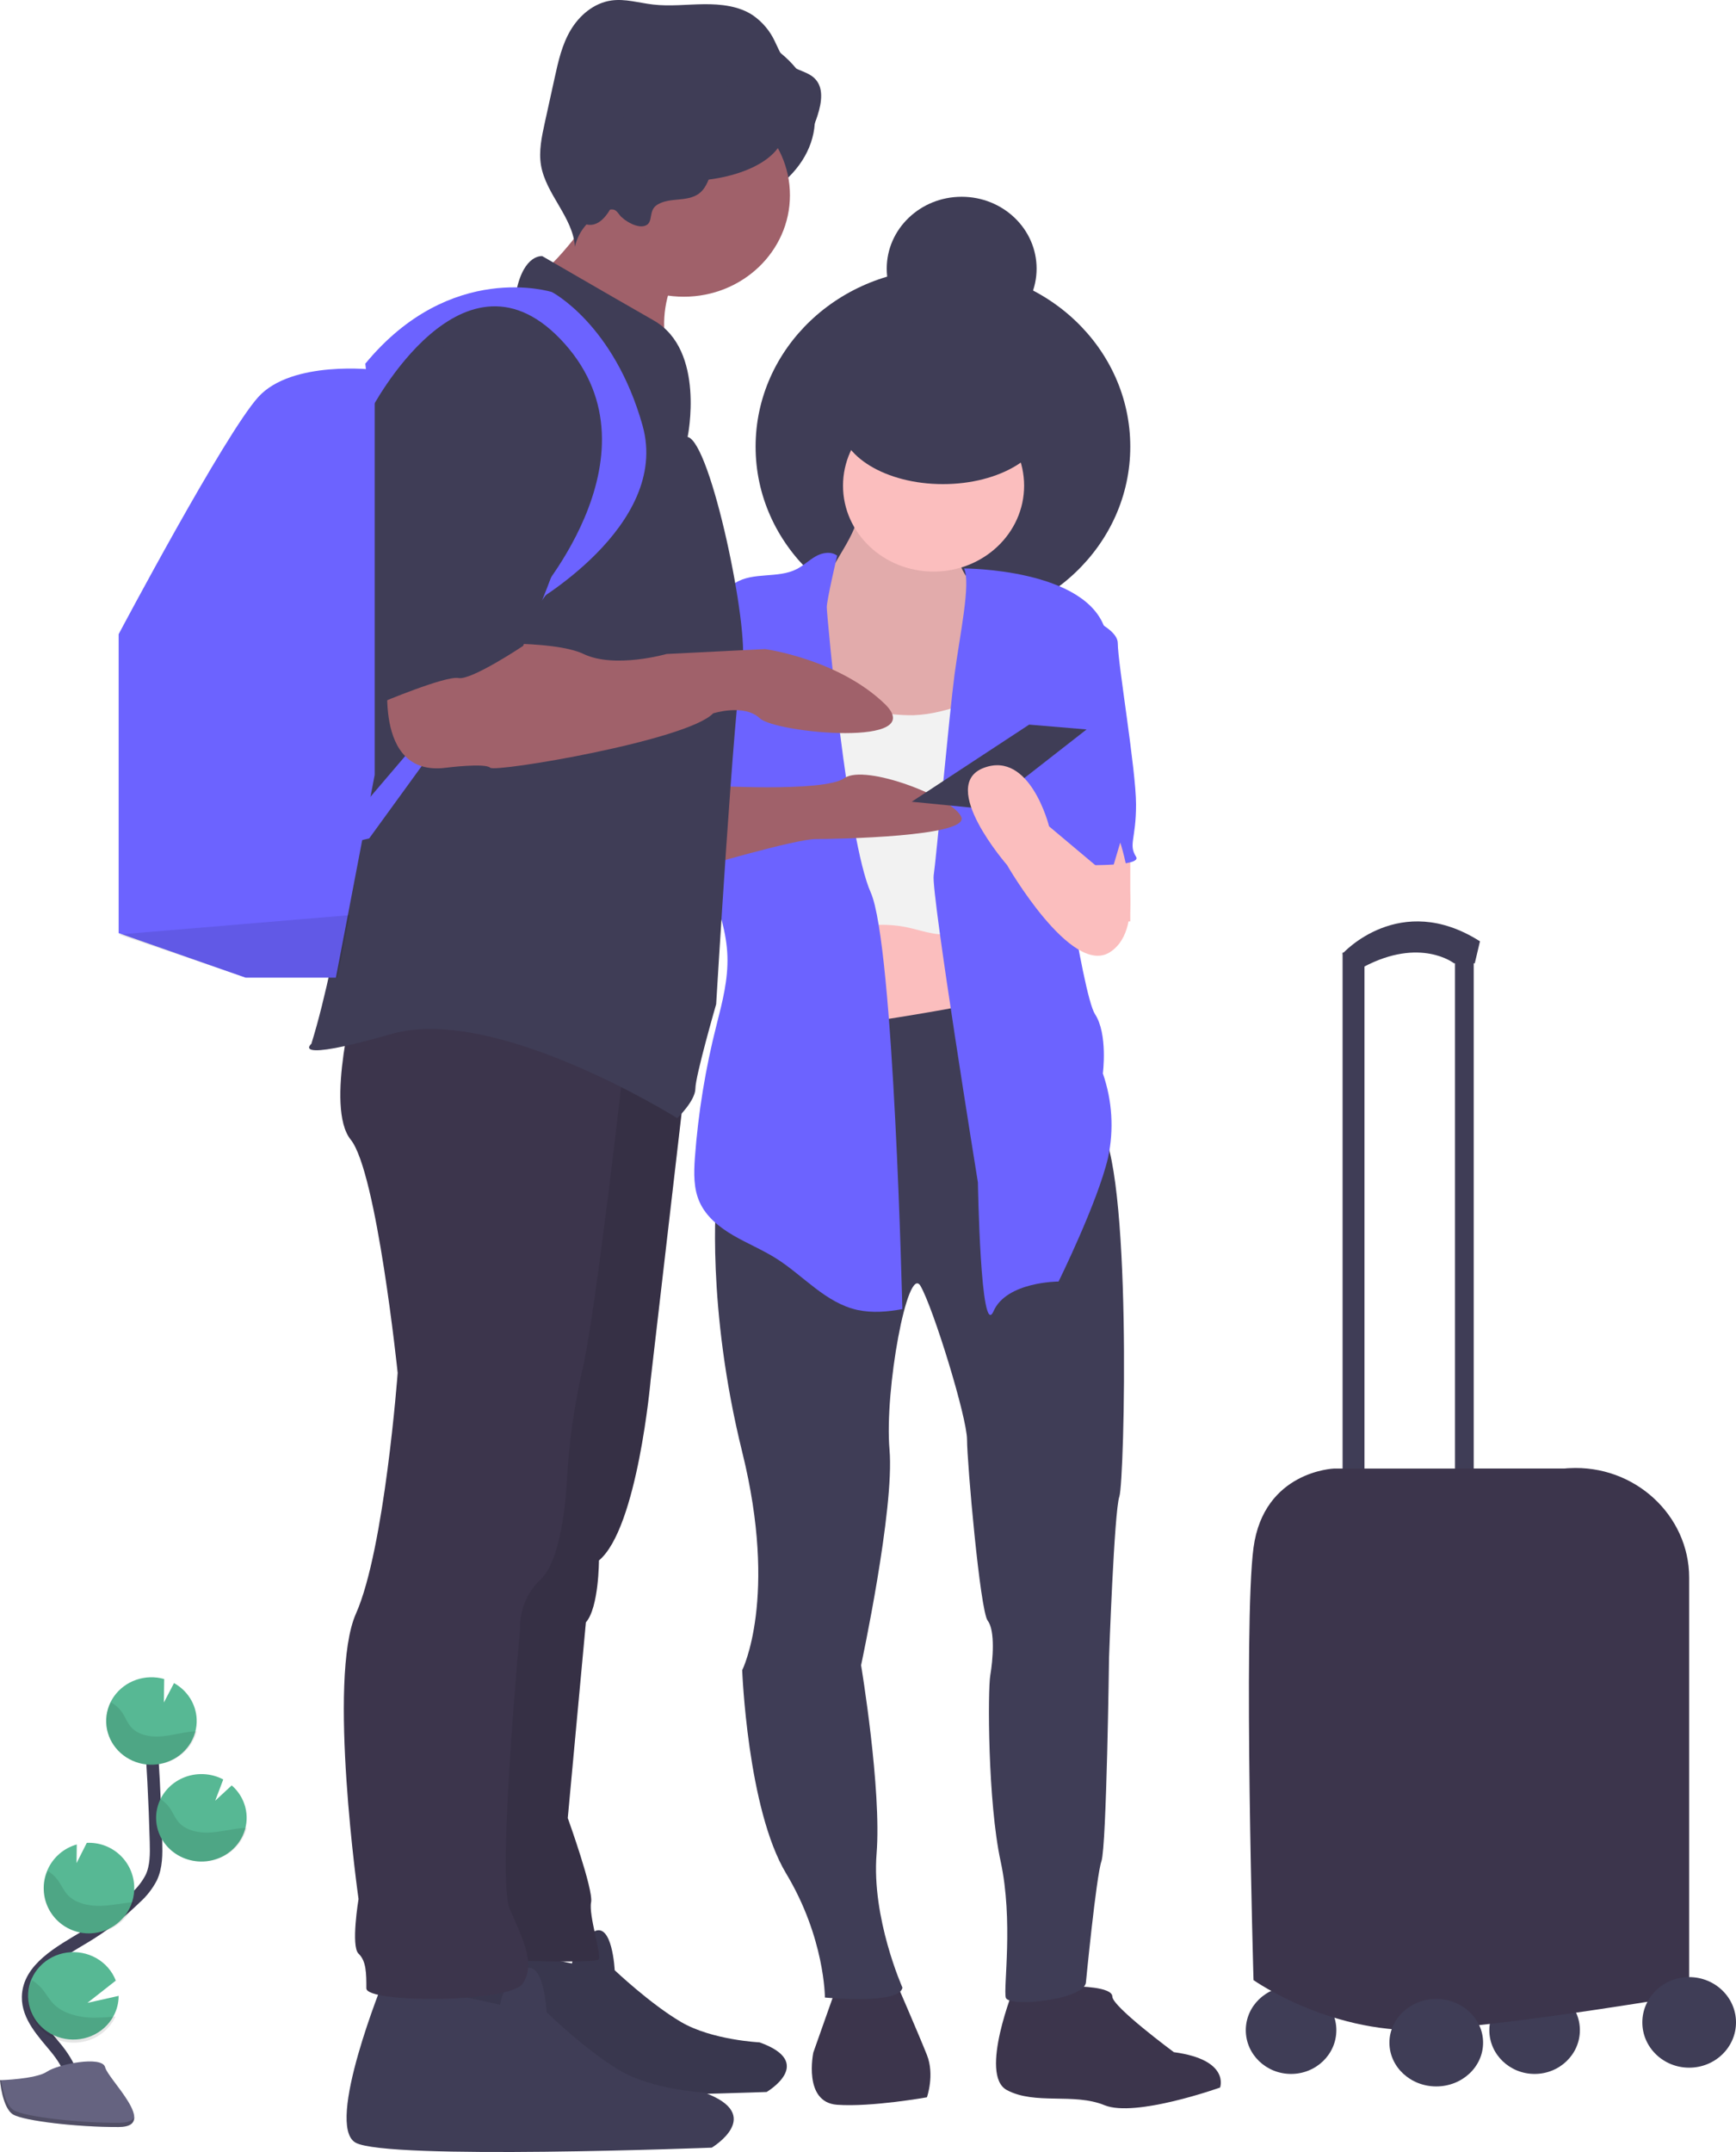 <svg width="556" height="689" viewBox="0 0 556 689" fill="none" xmlns="http://www.w3.org/2000/svg">
<path d="M219.5 69C242.42 69 261 55.121 261 38C261 20.879 242.42 7 219.5 7C196.58 7 178 20.879 178 38C178 55.121 196.58 69 219.5 69Z" fill="#3F3D56"/>
<path d="M302 200C335.137 200 362 174.48 362 143C362 111.52 335.137 86 302 86C268.863 86 242 111.52 242 143C242 174.48 268.863 200 302 200Z" fill="#3F3D56"/>
<path d="M491.5 664C499.508 664 506 657.732 506 650C506 642.268 499.508 636 491.5 636C483.492 636 477 642.268 477 650C477 657.732 483.492 664 491.5 664Z" fill="#3F3D56"/>
<path d="M413.5 664C421.508 664 428 657.732 428 650C428 642.268 421.508 636 413.5 636C405.492 636 399 642.268 399 650C399 657.732 405.492 664 413.5 664Z" fill="#3F3D56"/>
<path d="M437 305H430V481H437V305Z" fill="#3F3D56"/>
<path d="M472 305H466V481H472V305Z" fill="#3F3D56"/>
<path d="M431.663 310L430 305.315C430 305.315 448.265 285.009 474 301.378L472.337 308.415H465.694C465.694 308.415 454.908 299.901 436.643 309.626L431.663 310Z" fill="#3F3D56"/>
<path d="M320 280H261V353H320V280Z" fill="#FBBEBE"/>
<path d="M362 260H343V295H362V260Z" fill="#FBBEBE"/>
<path d="M268.101 635.598L260.493 657.132C260.493 657.132 257.104 673.079 268.101 673.873C279.098 674.667 296.873 671.481 296.873 671.481C296.873 671.481 299.409 664.307 296.873 657.926C294.337 651.545 286.728 634 286.728 634L268.101 635.598Z" fill="#3C354C"/>
<path d="M324.937 636C324.937 636 313.418 664.311 322.47 669.162C331.521 674.013 343.87 669.967 353.74 674.013C363.611 678.059 390.765 668.357 390.765 668.357C390.765 668.357 394.062 659.46 375.959 657.035C375.959 657.035 356.26 642.471 356.26 639.241C356.26 636.01 344.74 636 344.74 636H324.937Z" fill="#3C354C"/>
<path d="M322.119 319.551C322.119 319.551 254.26 333.046 245.99 329.074C237.72 325.103 229.44 383.096 229.44 383.096C229.44 383.096 226.123 418.029 237.71 464.868C249.296 511.706 237.71 534.735 237.71 534.735C237.71 534.735 239.368 579.192 251.788 599.841C264.209 620.489 264.198 639.536 264.198 639.536C264.198 639.536 288.184 641.917 289.029 636.355C289.029 636.355 279.091 614.126 280.749 593.488C282.407 572.85 275.785 533.144 275.785 533.144C275.785 533.144 286.547 483.125 284.889 464.117C283.231 445.11 290.687 404.574 294.817 411.717C298.947 418.86 309.72 453.793 309.72 460.946C309.72 468.099 313.891 515.717 316.342 518.899C318.793 522.08 317.99 531.604 317.166 536.366C316.342 541.127 316.342 576.852 320.472 595.909C324.601 614.966 321.306 636.395 322.13 639.576C322.954 642.757 346.961 640.366 347.785 634.804C347.785 634.804 351.101 600.671 352.759 595.909C354.417 591.147 355.199 530.723 355.199 530.723C355.199 530.723 356.847 483.885 358.505 479.123C360.163 474.361 362.677 371.941 351.883 360.076C341.089 348.212 345.261 318 345.261 318L322.119 319.551Z" fill="#3F3D56"/>
<path d="M266.857 181.451C263.807 186.983 260.737 192.565 258.829 198.567C256.921 204.568 256.257 211.069 258.051 217.1C259.335 220.868 261.12 224.459 263.361 227.785C265.144 230.964 267.406 233.871 270.072 236.413C276.295 241.885 285.339 242.983 293.74 243.842C295.181 244.074 296.653 244.05 298.085 243.772C299.234 243.451 300.296 242.892 301.197 242.135C304.879 239.139 306.548 234.565 307.897 230.152C311.104 219.655 313.4 208.92 314.763 198.057C315.079 196.34 315.079 194.582 314.763 192.865C314.037 189.869 311.548 187.542 309.743 184.966C307.581 181.887 306.347 178.293 306.175 174.581C306.103 172.773 306.175 170.776 304.993 169.398C304.206 168.648 303.252 168.081 302.203 167.74C297.297 165.743 292.402 163.746 287.486 161.829C284.519 160.65 279.188 157.515 276.077 159.832C273.411 161.829 274.697 166.462 273.557 169.238C271.804 173.452 269.055 177.457 266.857 181.451Z" fill="#FBBEBE"/>
<path opacity="0.1" d="M266.857 181.451C263.807 186.983 260.737 192.565 258.829 198.567C256.921 204.568 256.257 211.069 258.051 217.1C259.335 220.868 261.12 224.459 263.361 227.785C265.144 230.964 267.406 233.871 270.072 236.413C276.295 241.885 285.339 242.983 293.74 243.842C295.181 244.074 296.653 244.05 298.085 243.772C299.234 243.451 300.296 242.892 301.197 242.135C304.879 239.139 306.548 234.565 307.897 230.152C311.104 219.655 313.4 208.92 314.763 198.057C315.079 196.34 315.079 194.582 314.763 192.865C314.037 189.869 311.548 187.542 309.743 184.966C307.581 181.887 306.347 178.293 306.175 174.581C306.103 172.773 306.175 170.776 304.993 169.398C304.206 168.648 303.252 168.081 302.203 167.74C297.297 165.743 292.402 163.746 287.486 161.829C284.519 160.65 279.188 157.515 276.077 159.832C273.411 161.829 274.697 166.462 273.557 169.238C271.804 173.452 269.055 177.457 266.857 181.451Z" fill="black"/>
<path d="M299 183C315.016 183 328 170.688 328 155.5C328 140.312 315.016 128 299 128C282.984 128 270 140.312 270 155.5C270 170.688 282.984 183 299 183Z" fill="#FBBEBE"/>
<path d="M309.624 225.256C304.107 227.155 298.412 228.793 292.549 228.993C288.157 229.036 283.774 228.587 279.491 227.657C270.64 225.971 261.947 223.595 253.5 220.553C251.696 223.959 251.213 227.848 251.056 231.666C250.605 243.211 253.007 254.666 253.93 266.191C255.094 280.841 253.93 295.812 257.863 310C258.09 307.589 259.07 305.299 260.674 303.429C262.011 302.048 263.609 300.923 265.383 300.113C273.321 296.182 282.463 295.092 291.164 297.038C296.209 298.184 301.569 300.324 306.352 298.405C309.205 297.249 311.271 294.818 312.855 292.265C315.544 287.66 317.462 282.68 318.54 277.505C321.686 264.201 322.106 250.446 322.483 236.801C322.588 233.153 324.224 222.312 321.067 219.639C318.854 217.78 318.204 220.433 316.61 221.819C314.536 223.388 312.163 224.555 309.624 225.256V225.256Z" fill="#F2F2F2"/>
<path d="M268.124 177.906C266.195 176.456 263.338 176.906 261.211 178.136C259.083 179.366 257.363 181.067 255.204 182.187C249.219 185.298 241.179 183.017 235.496 186.638C230.157 190.049 229.24 197.071 228.823 203.212C227.78 218.816 226.883 234.529 222.973 249.713C221.93 253.714 220.679 257.815 221.075 261.936C221.387 264.29 221.968 266.604 222.806 268.837L227.936 284.211C230.314 291.353 232.723 298.604 232.973 306.096C233.223 313.588 231.388 320.709 229.563 327.861C225.957 341.95 223.609 356.309 222.545 370.781C222.222 375.572 222.087 380.573 224.109 384.964C226.195 389.555 230.429 392.966 234.892 395.557C239.355 398.148 244.203 400.148 248.572 402.899C257.342 408.43 264.381 417.142 274.641 419.412C279.344 420.413 284.266 420.013 289 419.132C289 419.132 286.32 302.385 278.864 285.711C271.409 269.037 264.798 196.811 264.798 194.43C264.798 192.049 268.124 177.906 268.124 177.906Z" fill="#6C63FF"/>
<path d="M308.77 182C308.77 182 348.209 182 354.049 201.82C359.888 221.64 337.38 254.148 337.38 254.148C337.38 254.148 346.549 318.364 350.709 324.707C354.868 331.051 353.219 343.689 353.219 343.689C356.239 352.387 356.811 361.687 354.878 370.662C351.549 384.927 339.04 410.302 339.04 410.302C339.04 410.302 322.371 410.302 318.201 419.812C314.032 429.323 313.202 378.584 313.202 378.584C313.202 378.584 298.203 285.826 299.033 280.282C299.863 274.737 304.033 228.743 305.703 216.056C307.373 203.369 311.007 186.755 308.77 182Z" fill="#6C63FF"/>
<path d="M338.895 194C338.895 194 358 199.56 358 205.922C358 212.284 363.849 246.468 363.849 257.599C363.849 268.73 361.358 270.323 363.849 274.3C366.339 278.278 337.284 276.685 337.284 276.685L332 231.37L338.895 194Z" fill="#6C63FF"/>
<path d="M226.324 251.485C226.324 251.485 263.785 253.824 270.444 249.137C277.104 244.449 305.398 255.377 307.894 261.618C310.39 267.858 267.938 268.634 261.289 268.634C254.64 268.634 223 278 223 278L226.324 251.485Z" fill="#A0616A"/>
<path d="M149.023 621.457C149.023 621.457 131.53 663.351 140.618 668.338C149.706 673.326 245.537 669.775 245.537 669.775C245.537 669.775 261.497 660.398 243.257 653.895C243.257 653.895 228.043 653.177 218.167 647.401C208.291 641.626 196.87 630.803 196.87 630.803C196.87 630.803 196.114 614.923 190.03 618.534C188.211 619.672 186.662 621.159 185.484 622.899C184.306 624.639 183.525 626.594 183.191 628.639L149.023 621.457Z" fill="#3F3D56"/>
<path opacity="0.1" d="M149.023 621.457C149.023 621.457 131.53 663.351 140.618 668.338C149.706 673.326 245.537 669.775 245.537 669.775C245.537 669.775 261.497 660.398 243.257 653.895C243.257 653.895 228.043 653.177 218.167 647.401C208.291 641.626 196.87 630.803 196.87 630.803C196.87 630.803 196.114 614.923 190.03 618.534C188.211 619.672 186.662 621.159 185.484 622.899C184.306 624.639 183.525 626.594 183.191 628.639L149.023 621.457Z" fill="black"/>
<path d="M122.961 633.83C122.961 633.83 103.947 680.351 113.865 685.994C123.784 691.638 227.967 687.603 227.967 687.603C227.967 687.603 245.334 677.176 225.487 669.945C225.487 669.945 208.953 669.146 198.202 662.724C187.45 656.302 175.052 644.237 175.052 644.237C175.052 644.237 174.229 626.579 167.613 630.594C165.634 631.858 163.949 633.511 162.668 635.447C161.386 637.382 160.537 639.556 160.175 641.83L122.961 633.83Z" fill="#3F3D56"/>
<path d="M220 341.795L208.397 441.717C208.397 441.717 204.219 489.301 191.822 499.603C191.822 499.603 191.822 514.671 187.645 519.427L181.838 582.079C181.838 582.079 190.131 605.061 189.306 609.058C188.48 613.055 192.616 625.705 191.791 627.294C190.966 628.883 152 627.294 152 627.294L160.292 499.623L185.984 322L220 341.795Z" fill="#3C354C"/>
<path opacity="0.1" d="M220 341.795L208.397 441.717C208.397 441.717 204.219 489.301 191.822 499.603C191.822 499.603 191.822 514.671 187.645 519.427L181.838 582.079C181.838 582.079 190.131 605.061 189.306 609.058C188.48 613.055 192.616 625.705 191.791 627.294C190.966 628.883 152 627.294 152 627.294L160.292 499.623L185.984 322L220 341.795Z" fill="black"/>
<path d="M200 338.693C200 338.693 190.811 420.525 186.633 438.004C184.006 449.515 182.331 461.204 181.623 472.964C181.623 472.964 180.791 498.392 173.266 505.54C171.07 507.609 169.345 510.085 168.197 512.815C167.049 515.544 166.503 518.469 166.593 521.408C166.593 521.408 159.067 601.648 163.246 611.189C167.424 620.729 171.603 628.668 167.456 635.015C163.309 641.362 117.335 641.372 117.335 636.607C117.335 631.842 117.335 627.867 114.83 625.485C112.325 623.102 114.83 608.005 114.83 608.005C114.83 608.005 104.81 537.296 113.999 516.643C123.187 495.989 127.366 439.556 127.366 439.556C127.366 439.556 120.682 375.204 112.325 364.873C103.968 354.541 113.999 318 113.999 318L200 338.693Z" fill="#3C354C"/>
<path d="M176 84.768C176.974 86.862 179.315 88.029 181.444 89.136C193.783 95.539 204.11 104.824 214.278 114C211.74 105.893 212.283 97.206 215.814 89.435C217.021 86.792 218.621 83.94 217.752 81.177C217.106 79.183 215.274 77.667 213.515 76.37C209.364 73.347 205.024 70.559 200.52 68.022C197.342 66.247 190.902 61.529 187.291 62.038C187.1 66.636 187.005 70.745 184.865 75.004C184.336 76.061 176.371 85.566 176 84.768Z" fill="#A0616A"/>
<path d="M219 95C237.778 95 253 80.449 253 62.5C253 44.551 237.778 30 219 30C200.222 30 185 44.551 185 62.5C185 80.449 200.222 95 219 95Z" fill="#A0616A"/>
<path d="M220.229 139.899C220.229 139.899 226.041 112.139 209.421 102.626C192.801 93.113 173.689 82.011 173.689 82.011C173.689 82.011 167.866 81.212 165.374 93.113C165.374 93.113 118.007 101.837 113.012 144.656C108.016 187.474 116.342 250.129 116.342 250.129C116.342 250.129 108.865 304.849 99.722 334.187C99.722 334.187 92.234 340.533 125.484 331.02C158.734 321.507 216.898 358 216.898 358C216.898 358 222.721 352.444 222.721 348.477C222.721 344.51 229.371 321.497 229.371 321.497C229.371 321.497 235.183 223.958 237.676 212.856C240.168 201.754 227.706 141.488 220.229 139.899Z" fill="#3F3D56"/>
<path d="M169.286 194C169.286 194 214.922 168.674 205.793 136.23C196.663 103.785 176.753 93.505 176.753 93.505C176.753 93.505 144.388 83.216 117 116.438L118.663 131.474C118.663 131.474 148.539 73.714 180.904 110.107C213.27 146.5 169.286 194 169.286 194Z" fill="#6C63FF"/>
<path d="M120 118.382V248.117L111.531 292.373L107.573 313H78.603L38 298.753V203.044C38 203.044 71.972 138.949 82.749 127.085C93.526 115.221 120 118.382 120 118.382Z" fill="#6C63FF"/>
<path opacity="0.1" d="M112 293L108.029 313H78.845L38 299.196L112 293Z" fill="black"/>
<path d="M110 265.245L181 182L118.25 268.422L111.644 270L110 265.245Z" fill="#6C63FF"/>
<path d="M210.451 65.581C212.397 64.337 214.837 64.108 217.173 63.889C219.508 63.671 221.949 63.372 223.81 62.019C227.04 59.672 227.282 55.136 229.649 52.002C233.068 47.456 239.895 46.909 245.796 47.128C249.405 47.267 253.286 47.476 256.316 45.636C259.346 43.795 260.839 40.164 261.891 36.812C263.143 32.833 263.943 27.978 260.839 25.034C258.736 22.985 255.327 22.577 252.95 20.776C250.572 18.976 249.468 15.882 248.132 13.186C246.607 9.893 244.194 7.036 241.136 4.9C236.655 1.915 230.932 1.299 225.473 1.348C220.013 1.398 214.532 2.084 209.115 1.448C204.675 0.931 200.247 -0.462 195.828 0.155C190.19 0.941 185.53 4.969 182.742 9.675C179.954 14.38 178.776 19.752 177.619 25.024L174.463 39.378C173.495 43.835 172.517 48.401 173.264 52.887C174.821 62.198 183.531 69.599 184.131 79C184.703 76.403 185.949 73.981 187.756 71.951C189.562 69.922 191.873 68.348 194.482 67.371C195.135 67.07 195.875 66.982 196.586 67.123C197.448 67.391 197.953 68.207 198.5 68.893C199.931 70.694 204.423 73.419 206.916 72.146C209.293 71.002 207.589 67.421 210.451 65.581Z" fill="#3F3D56"/>
<path d="M427.22 470.187C427.22 470.187 404.792 470.974 401.474 495.501C398.157 520.027 401.474 633.964 401.474 633.964C401.474 633.964 427.22 652.159 458.783 649.787C490.347 647.414 541 638.71 541 638.71V505.112C541 485.172 523.544 468.911 502.634 470.057C502.142 470.057 501.587 470.117 501.137 470.167L427.22 470.187Z" fill="#3C354C"/>
<path d="M460 668C468.284 668 475 661.732 475 654C475 646.268 468.284 640 460 640C451.716 640 445 646.268 445 654C445 661.732 451.716 668 460 668Z" fill="#3F3D56"/>
<path d="M541 662C549.284 662 556 655.508 556 647.5C556 639.492 549.284 633 541 633C532.716 633 526 639.492 526 647.5C526 655.508 532.716 662 541 662Z" fill="#3F3D56"/>
<path d="M124.618 214.152C124.618 214.152 118.8 248.958 142.875 245.797C142.875 245.797 155.336 244.212 156.999 245.797C158.663 247.382 220.099 237.093 228.406 228.389C228.406 228.389 238.366 225.228 243.347 229.974C248.327 234.72 298.149 239.466 283.219 225.219C268.289 210.971 245.031 207.811 245.031 207.811L213.476 209.386C213.476 209.386 196.872 214.142 186.912 209.386C176.951 204.63 148.692 206.275 148.692 206.275L124.618 214.152Z" fill="#A0616A"/>
<path d="M159.242 104C159.242 104 122 107.987 122 159.362V225C122 225 142.691 216.299 146.832 217.087C150.972 217.874 167.523 206.802 167.523 206.802C167.523 206.802 186.556 164.106 184.898 152.247C183.239 140.387 184.074 105.575 159.242 104Z" fill="#3F3D56"/>
<path d="M329.611 232L292 256.687L315.403 259L348 233.545L329.611 232Z" fill="#3F3D56"/>
<path d="M358.793 269.759C358.793 269.759 367.861 296.889 355.5 304.848C343.139 312.806 322.52 276.933 322.52 276.933C322.52 276.933 300.26 251.42 315.103 245.834C329.947 240.247 336.003 264.574 336.003 264.574L355.469 280.923L358.793 269.759Z" fill="#FBBEBE"/>
<path d="M302 155C320.225 155 335 146.046 335 135C335 123.954 320.225 115 302 115C283.775 115 269 123.954 269 135C269 146.046 283.775 155 302 155Z" fill="#3F3D56"/>
<path d="M308 109C321.255 109 332 98.703 332 86C332 73.297 321.255 63 308 63C294.745 63 284 73.297 284 86C284 98.703 294.745 109 308 109Z" fill="#3F3D56"/>
<path d="M219 58C236.673 58 251 50.837 251 42C251 33.163 236.673 26 219 26C201.327 26 187 33.163 187 42C187 50.837 201.327 58 219 58Z" fill="#3F3D56"/>
<path d="M189 72C195.075 72 200 60.136 200 45.5C200 30.864 195.075 19 189 19C182.925 19 178 30.864 178 45.5C178 60.136 182.925 72 189 72Z" fill="#3F3D56"/>
<path d="M22.406 673C25.547 667.459 21.987 660.671 17.924 655.724C13.861 650.776 8.897 645.668 9.002 639.342C9.159 630.292 19.159 624.952 27.149 620.155C33.08 616.596 38.55 612.373 43.444 607.575C45.498 605.733 47.193 603.554 48.449 601.14C50.104 597.6 50.062 593.577 49.957 589.696C49.608 576.784 48.942 563.885 47.957 551" stroke="#3F3D56" stroke-width="4" stroke-miterlimit="10"/>
<path d="M62.985 550.368C62.875 548.017 62.153 545.731 60.886 543.721C59.619 541.711 57.847 540.042 55.735 538.868L52.483 545.088L52.587 537.568C49.639 536.731 46.492 536.821 43.6 537.824C40.709 538.826 38.221 540.689 36.497 543.145C34.773 545.601 33.902 548.521 34.009 551.486C34.115 554.451 35.195 557.306 37.091 559.64C38.987 561.975 41.602 563.667 44.559 564.473C47.516 565.279 50.662 565.158 53.542 564.126C56.423 563.095 58.89 561.206 60.587 558.733C62.284 556.26 63.124 553.331 62.985 550.368V550.368Z" fill="#57B894"/>
<path d="M36.384 645.419C34.86 648.273 32.366 650.533 29.32 651.822C26.275 653.111 22.863 653.35 19.657 652.499C16.451 651.649 13.645 649.759 11.709 647.149C9.774 644.538 8.826 641.364 9.026 638.159C9.226 634.954 10.56 631.913 12.806 629.545C15.052 627.177 18.072 625.627 21.361 625.153C24.65 624.68 28.007 625.312 30.871 626.944C33.734 628.577 35.929 631.11 37.089 634.119L28.006 641.249L38 639.009C38.002 641.24 37.448 643.439 36.384 645.419V645.419Z" fill="#57B894"/>
<path d="M29.204 618.983C27.297 619.076 25.39 618.792 23.594 618.147C21.797 617.503 20.146 616.51 18.735 615.227C17.323 613.943 16.18 612.394 15.371 610.669C14.562 608.943 14.102 607.075 14.018 605.171C13.903 602.903 14.333 600.64 15.271 598.571C16.14 596.633 17.425 594.909 19.035 593.52C20.645 592.132 22.54 591.112 24.587 590.534L24.515 596.515L27.796 590.017C29.703 589.924 31.61 590.208 33.406 590.853C35.203 591.497 36.854 592.49 38.265 593.773C39.676 595.057 40.819 596.606 41.629 598.331C42.438 600.057 42.898 601.925 42.982 603.829C43.067 605.502 42.856 607.176 42.361 608.777C41.486 611.622 39.754 614.129 37.399 615.956C35.045 617.782 32.183 618.839 29.204 618.983V618.983Z" fill="#57B894"/>
<path d="M65.059 595.991C62.824 596.07 60.6 595.65 58.56 594.765C56.521 593.88 54.721 592.552 53.301 590.887C51.882 589.221 50.88 587.262 50.375 585.161C49.87 583.061 49.875 580.877 50.39 578.779C50.904 576.681 51.914 574.726 53.342 573.066C54.769 571.407 56.575 570.087 58.618 569.21C60.661 568.333 62.887 567.923 65.122 568.012C67.357 568.1 69.54 568.685 71.502 569.721L68.929 576.521L74.22 571.621C76.359 573.486 77.874 575.923 78.57 578.622C79.267 581.32 79.114 584.157 78.131 586.771C77.148 589.385 75.38 591.658 73.052 593.3C70.724 594.942 67.941 595.879 65.059 595.991V595.991Z" fill="#57B894"/>
<path opacity="0.1" d="M61.331 554.391C57.939 554.749 54.621 555.755 51.209 555.954C47.797 556.154 44.049 555.377 41.896 552.857C40.731 551.503 40.143 549.79 39.166 548.316C38.235 546.94 36.963 545.802 35.46 545C34.563 546.763 34.068 548.686 34.007 550.643C33.945 552.6 34.319 554.547 35.103 556.358C35.888 558.169 37.066 559.802 38.561 561.153C40.055 562.503 41.833 563.54 43.778 564.195C45.723 564.851 47.791 565.11 49.849 564.957C51.907 564.804 53.908 564.242 55.721 563.306C57.534 562.371 59.12 561.084 60.374 559.529C61.628 557.974 62.523 556.186 63 554.281C62.444 554.301 61.887 554.341 61.331 554.391Z" fill="black"/>
<path opacity="0.1" d="M65.388 595.987C62.855 596.092 60.337 595.573 58.076 594.481C55.816 593.388 53.888 591.759 52.481 589.75C51.074 587.741 50.234 585.42 50.042 583.012C49.851 580.603 50.314 578.188 51.387 576C52.561 576.749 53.569 577.71 54.355 578.828C55.404 580.337 56.033 582.076 57.27 583.465C59.557 586.033 63.479 586.873 67.024 586.713C70.568 586.553 74.008 585.604 77.511 585.294C78.004 585.294 78.507 585.214 79 585.204C78.271 588.168 76.547 590.824 74.091 592.77C71.634 594.716 68.579 595.845 65.388 595.987V595.987Z" fill="black"/>
<path opacity="0.1" d="M29.524 618.983C27.577 619.074 25.63 618.796 23.796 618.165C21.961 617.534 20.275 616.563 18.834 615.306C17.393 614.05 16.226 612.533 15.4 610.844C14.573 609.155 14.104 607.326 14.018 605.462C13.902 603.241 14.34 601.026 15.297 599C16.53 599.766 17.605 600.743 18.468 601.882C19.62 603.44 20.339 605.23 21.639 606.666C24.144 609.335 28.351 610.276 32.145 610.185C35.94 610.094 39.353 609.244 43 608.981C42.107 611.775 40.332 614.236 37.919 616.027C35.507 617.817 32.574 618.85 29.524 618.983V618.983Z" fill="black"/>
<path opacity="0.1" d="M37 645.602C36.215 647.304 35.091 648.839 33.694 650.12C32.297 651.401 30.654 652.402 28.858 653.067C27.061 653.732 25.148 654.047 23.226 653.994C21.305 653.942 19.413 653.523 17.658 652.761C15.903 651.999 14.321 650.91 13 649.554C11.68 648.199 10.647 646.605 9.962 644.863C9.277 643.121 8.952 641.265 9.006 639.401C9.06 637.537 9.492 635.702 10.277 634C11.483 634.769 12.567 635.705 13.495 636.776C14.884 638.428 15.804 640.292 17.413 641.843C20.411 644.7 25.247 645.896 29.562 645.987C32.047 645.997 34.53 645.868 37 645.602V645.602Z" fill="black"/>
<path d="M0 666.009C0 666.009 11.556 665.668 15.04 663.28C18.523 660.892 32.77 658.042 33.677 661.875C34.585 665.708 51.032 680.938 37.995 680.999C24.958 681.059 7.687 679.042 4.214 676.985C0.74 674.929 0 666.009 0 666.009Z" fill="#656380"/>
<path opacity="0.2" d="M38.268 679.648C25.206 679.748 7.925 677.698 4.448 675.649C1.796 674.109 0.741 668.56 0.386 666H0C0 666 0.731 674.929 4.177 676.998C7.622 679.068 24.934 681.078 37.996 680.998C41.766 680.998 43.06 679.688 42.998 677.778C42.507 678.908 41.077 679.628 38.268 679.648Z" fill="black"/>
</svg>

